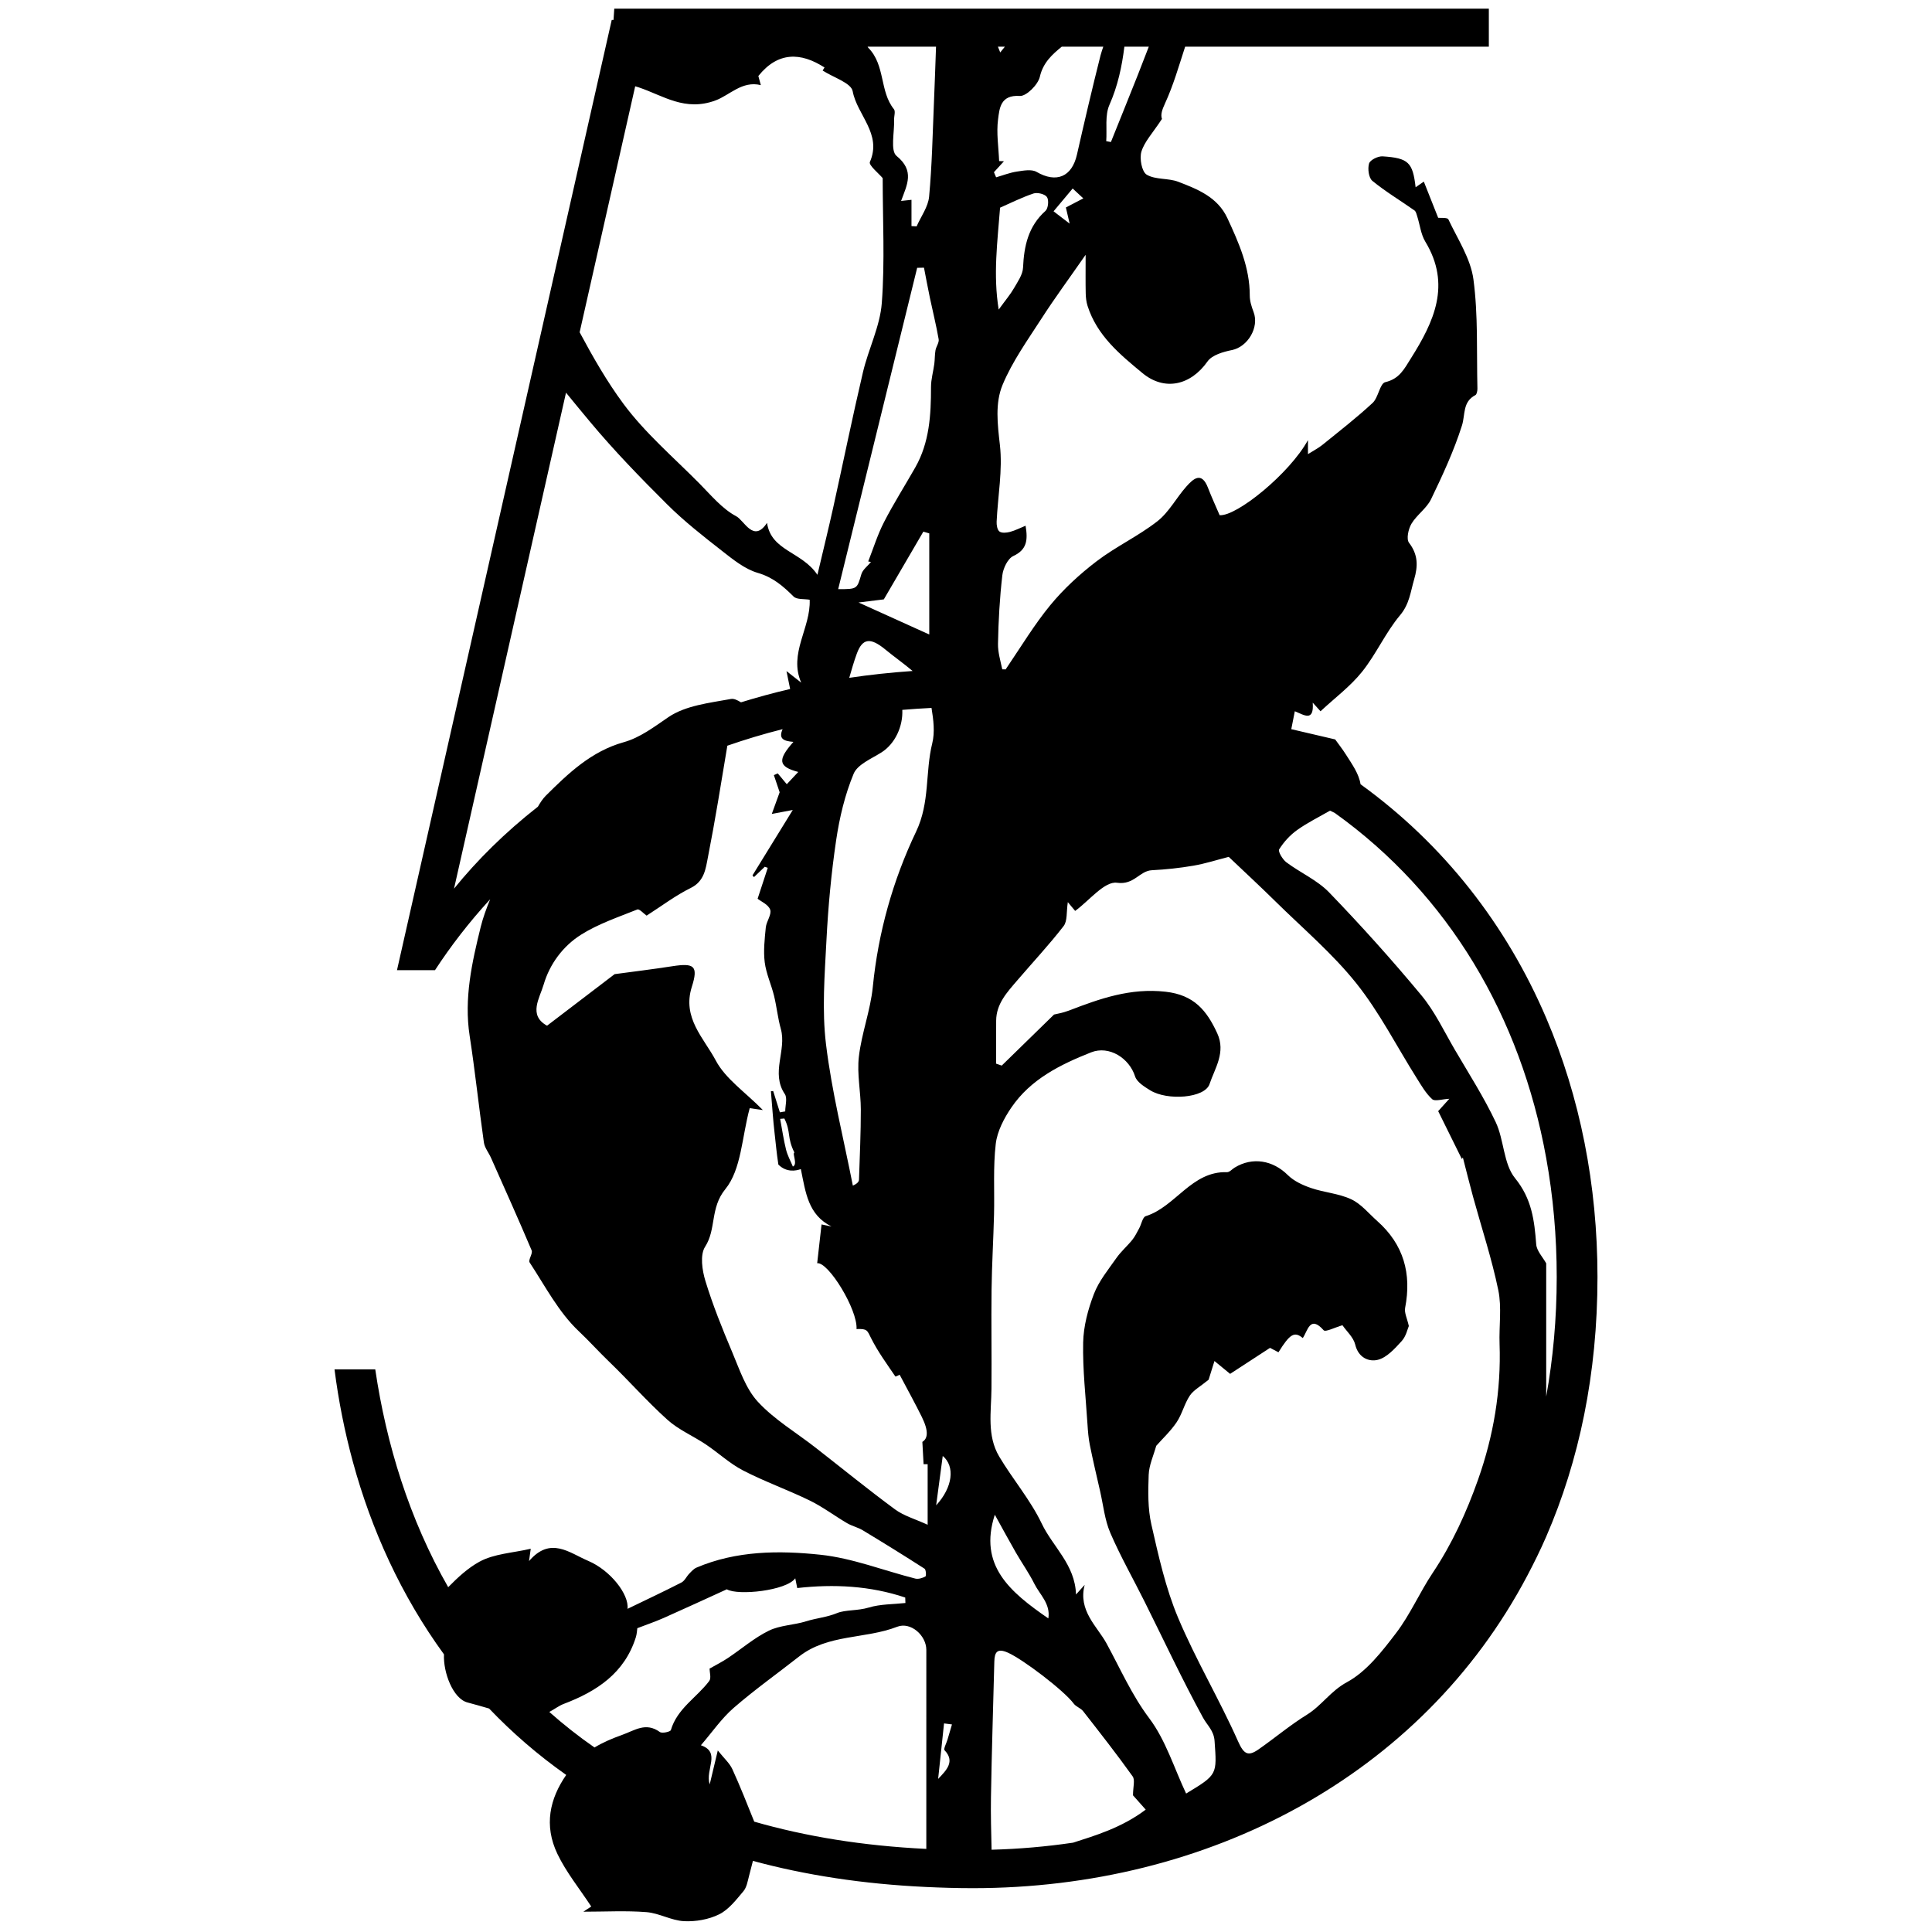<?xml version="1.0" encoding="UTF-8" standalone="no"?>
<!DOCTYPE svg PUBLIC "-//W3C//DTD SVG 1.1//EN" "http://www.w3.org/Graphics/SVG/1.1/DTD/svg11.dtd">
<svg width="100%" height="100%" viewBox="0 0 1000 1000" version="1.1" xmlns="http://www.w3.org/2000/svg" xmlns:xlink="http://www.w3.org/1999/xlink" xml:space="preserve" style="fill-rule:evenodd;clip-rule:evenodd;stroke-linejoin:round;stroke-miterlimit:2;">
<path d="M691.085,382.724c-7.544,-1.762 -14.686,-3.427 -22.723,-5.307c0.371,-1.855 1.03,-5.204 1.836,-9.276c4.643,1.855 10.023,5.8 9.267,-4.453c2.07,2.29 3.349,3.706 4.033,4.462c7.406,-6.898 15.433,-12.865 21.487,-20.418c7.333,-9.135 12.157,-20.315 19.671,-29.265c4.897,-5.825 5.415,-12.103 7.299,-18.553c2.051,-7.016 2.061,-12.816 -2.651,-18.988c-1.474,-1.928 -0.342,-7.133 1.27,-9.838c2.748,-4.614 7.846,-7.934 10.135,-12.679c5.986,-12.416 11.835,-25.037 15.99,-38.132c1.802,-5.673 0.235,-12.259 6.958,-15.77c0.752,-0.395 1.079,-2.241 1.054,-3.403c-0.454,-18.861 0.42,-37.912 -2.065,-56.509c-1.435,-10.761 -8.168,-20.862 -12.968,-31.052c-0.493,-1.054 -4.067,-0.659 -5.282,-0.815c-2.515,-6.347 -4.936,-12.45 -7.422,-18.724c-1.489,1.03 -2.743,1.889 -4.252,2.929c-1.484,-12.875 -3.686,-15.125 -17.064,-16.009c-2.378,-0.161 -6.474,1.855 -7.026,3.696c-0.805,2.68 -0.205,7.436 1.694,8.988c6.85,5.605 14.525,10.195 21.79,15.307c0.821,0.581 1.114,2.026 1.46,3.129c1.382,4.36 1.865,9.243 4.165,13.036c13.49,22.279 4.511,41.427 -7.49,60.459c-3.373,5.346 -5.839,10.541 -13.221,12.269c-2.837,0.664 -3.545,7.949 -6.577,10.756c-8.241,7.651 -17.171,14.569 -25.92,21.664c-2.046,1.664 -4.453,2.88 -7.534,4.833l0,-7.26c-9.462,17.289 -36.984,39.606 -45.719,38.859c-2.187,-5.112 -4.262,-9.569 -6.015,-14.149c-3.325,-8.666 -7.597,-4.736 -11.234,-0.65c-5.185,5.83 -8.969,13.251 -14.965,17.938c-9.838,7.69 -21.463,13.085 -31.403,20.668c-8.764,6.684 -17.103,14.339 -24.085,22.835c-8.095,9.857 -14.789,20.945 -23.05,33.175c-0.581,-0.024 -1.177,-0.019 -1.753,-0.039c-0.996,-4.628 -2.29,-8.939 -2.211,-13.207c0.214,-11.83 0.888,-23.694 2.241,-35.441c0.415,-3.613 2.792,-8.651 5.692,-9.999c6.968,-3.247 7.622,-8.115 6.343,-15.682c-2.857,1.167 -5.386,2.49 -8.081,3.203c-1.738,0.459 -4.228,0.708 -5.434,-0.205c-1.152,-0.87 -1.552,-3.389 -1.465,-5.142c0.625,-13.241 3.169,-26.667 1.69,-39.645c-1.231,-10.77 -2.568,-21.643 1.391,-31.144c5.058,-12.138 12.963,-23.148 20.155,-34.314c6.737,-10.463 14.139,-20.491 22.83,-32.985c0,8.485 -0.088,14.242 0.044,19.988c0.049,2.158 0.298,4.404 0.952,6.45c4.877,15.34 16.654,25.081 28.45,34.821c11.312,9.34 24.822,6.464 33.649,-6.059c2.344,-3.33 8.124,-4.975 12.631,-5.888c8.188,-1.66 14.242,-11.723 11.2,-19.715c-1.025,-2.695 -1.972,-5.635 -1.968,-8.462c0.025,-14.53 -5.663,-27.336 -11.581,-40.094c-5.038,-10.863 -15.35,-14.974 -25.452,-18.841c-5.175,-1.982 -11.766,-0.957 -16.307,-3.662c-2.539,-1.513 -3.823,-8.373 -2.744,-11.937c1.568,-5.161 5.776,-9.516 10.634,-16.923c-0.771,-2.187 0.02,-4.643 1.572,-8.007c4.336,-9.393 7.197,-19.466 10.424,-29.377l157.194,0l0,-13.851l0,-5.835l-452.671,0l-0.391,5.835l-0.928,0l-12.513,55.361l-17.152,75.907l-9.452,41.832l-72.03,318.728l19.676,0c7.929,-12.157 17.4,-24.559 28.547,-36.691c-1.924,4.701 -3.686,9.447 -4.892,14.324c-4.526,18.339 -8.71,36.97 -5.732,56.319c2.827,18.353 4.755,36.843 7.377,55.234c0.396,2.774 2.5,5.288 3.691,7.973c7.085,15.937 14.232,31.839 21.029,47.892c0.698,1.65 -1.89,4.951 -1.045,6.24c8.031,12.225 14.999,25.744 25.413,35.563c5.322,5.019 10.321,10.595 15.633,15.707c10.283,9.891 19.725,20.677 30.32,30.197c5.751,5.166 13.265,8.335 19.788,12.699c6.552,4.38 12.436,9.956 19.374,13.534c11.19,5.776 23.167,10.019 34.499,15.551c6.728,3.281 12.796,7.895 19.28,11.703c2.554,1.499 5.61,2.158 8.139,3.691c10.741,6.484 21.409,13.09 31.965,19.876c0.762,0.493 0.938,3.745 0.449,4.014c-1.523,0.834 -3.657,1.503 -5.263,1.093c-16.39,-4.155 -32.507,-10.59 -49.127,-12.342c-21.448,-2.261 -43.443,-2.129 -64.091,6.664c-1.45,0.615 -2.631,1.977 -3.769,3.149c-1.421,1.47 -2.358,3.706 -4.038,4.565c-9.301,4.761 -18.763,9.204 -27.907,13.627c0.878,-7.499 -8.877,-19.959 -20.38,-24.842c-9.74,-4.135 -19.524,-12.821 -30.598,0.132c0.323,-2.309 0.498,-3.564 0.889,-6.391c-9.296,2.178 -18.997,2.554 -26.599,6.738c-5.962,3.286 -11.171,8.105 -16.127,13.158c-20.106,-35.124 -32.033,-73.993 -37.751,-112.72l-11.551,0l-9.54,0c2.045,16.009 5.209,32.082 9.54,47.97c9.545,34.987 24.924,69.032 47.12,99.522c-0.464,9.35 4.687,22.972 12.176,24.901c3.726,0.956 7.446,2.079 11.186,3.139c11.854,12.406 25.11,23.948 39.904,34.367c-8.505,12.294 -11.664,26.033 -4.541,40.915c4.551,9.501 11.41,17.894 17.499,27.195c0.19,-0.123 -1.641,1.079 -4.082,2.68c11.43,0 22.112,-0.615 32.678,0.225c6.547,0.522 12.865,4.34 19.388,4.677c6.059,0.317 12.826,-0.869 18.221,-3.54c4.956,-2.451 8.793,-7.509 12.528,-11.923c1.729,-2.036 2.227,-5.219 2.949,-7.973c0.674,-2.582 1.343,-5.17 2.002,-7.763c26.961,7.314 56.816,11.977 89.748,13.51c7.861,0.366 15.839,0.61 24.056,0.61c121.694,0 232.163,-57.861 286.982,-161.69c3.481,-6.596 6.806,-13.324 9.828,-20.291c16.996,-39.182 26.526,-84.129 26.526,-134.335c0,-47.691 -9.051,-93.195 -26.526,-134.056c-20.594,-48.174 -52.969,-89.831 -96.105,-121.01c-0.859,-5.483 -4.389,-10.346 -7.455,-15.194c-1.885,-2.983 -4.082,-5.776 -5.683,-8.017m-208.547,1.983c-3.73,15.057 -1.113,30.554 -8.378,45.777c-11.977,25.091 -19.603,52.149 -22.396,80.325c-1.206,12.177 -5.815,24.002 -7.221,36.174c-1.03,8.91 0.996,18.128 1.016,27.209c0.024,12.099 -0.547,24.202 -0.942,36.296c-0.035,1.05 -0.669,2.08 -3.184,3.193c-4.785,-24.378 -10.912,-48.589 -13.895,-73.182c-2.148,-17.704 -0.684,-35.944 0.234,-53.892c0.889,-17.288 2.481,-34.601 5.019,-51.719c1.734,-11.698 4.536,-23.533 9.052,-34.392c2.022,-4.858 9.228,-7.763 14.403,-11.049c7.109,-4.506 11.176,-13.553 10.786,-22.014c4.975,-0.41 9.989,-0.772 15.12,-1.011c1.026,6.235 1.797,12.587 0.386,18.285m-38.156,-72.856c5.522,-0.683 9.472,-1.166 13.08,-1.611c6.425,-11.01 13.446,-23.03 20.462,-35.055c1.026,0.297 2.046,0.595 3.066,0.893l0,52.339c-13.285,-6.01 -24.143,-10.926 -36.608,-16.566m13.822,24.3c4.643,3.813 9.58,7.29 14.159,11.152c-11.259,0.781 -22.2,1.957 -32.79,3.539c1.225,-4.218 2.412,-8.451 3.93,-12.562c2.949,-7.988 7.046,-8.412 14.701,-2.129m10.444,493.562c-6.357,0.698 -12.978,0.527 -18.993,2.358c-5.615,1.709 -12.201,1.128 -16.322,2.837c-5.346,2.216 -10.814,2.616 -16.053,4.267c-6.347,1.997 -13.514,2.011 -19.349,4.877c-7.582,3.721 -14.164,9.472 -21.268,14.203c-2.954,1.968 -6.151,3.564 -9.398,5.42c0,1.787 0.976,4.887 -0.161,6.4c-6.431,8.569 -16.566,14.208 -19.862,25.408c-0.264,0.889 -4.521,1.841 -5.673,1.016c-7.373,-5.268 -12.807,-0.908 -19.833,1.587c-5.024,1.787 -9.73,3.823 -14.012,6.405c-8.325,-5.761 -16.092,-11.922 -23.401,-18.392c2.49,-1.274 4.858,-3.168 7.479,-4.164c17.103,-6.499 31.438,-15.878 37.302,-34.45c0.586,-1.841 0.635,-3.853 0.771,-4.731c4.77,-1.836 9.287,-3.369 13.627,-5.288c10.668,-4.726 21.253,-9.633 32.702,-14.843c5.752,3.403 30.925,0.708 35.427,-5.707c0.449,2.231 0.752,3.71 1.025,5.058c19.017,-2.134 37.732,-1.177 55.894,4.907c0.034,0.942 0.064,1.889 0.098,2.832m10.824,24.265c0.024,24.075 -0.005,48.15 -0.005,72.225c-0.005,10.278 -0.005,20.546 -0.005,30.789c-33.029,-1.597 -62.612,-6.494 -89.06,-14.101c-3.657,-9.1 -7.25,-18.23 -11.322,-27.146c-1.416,-3.11 -4.257,-5.57 -7.543,-9.711c-1.753,7.353 -2.808,11.762 -4.194,17.577c-2.471,-7.836 6.02,-16.571 -4.555,-20.267c5.868,-6.806 10.702,-13.9 16.966,-19.339c10.81,-9.394 22.547,-17.713 33.825,-26.57c14.931,-11.728 34.245,-8.979 50.826,-15.428c6.933,-2.7 15.057,4.452 15.067,11.971m-198.094,-344.282c3.091,-10.653 10.014,-19.989 19.369,-25.891c8.92,-5.63 19.251,-9.087 29.138,-13.056c1.05,-0.42 3.291,2.129 4.804,3.179c7.885,-5.034 14.965,-10.444 22.816,-14.301c7.099,-3.486 7.748,-9.97 8.9,-15.824c3.779,-19.193 6.86,-38.522 10.073,-57.827c9.149,-3.174 18.655,-6.064 28.611,-8.564c-2.315,5.083 0.727,6.211 5.585,6.587c-8.3,9.34 -7.89,12.811 2.51,15.57c-1.944,2.07 -3.662,3.901 -5.942,6.337c-1.592,-1.909 -3.13,-3.75 -4.668,-5.595c-0.669,0.298 -1.342,0.595 -2.016,0.888c1.147,3.403 2.29,6.802 2.993,8.881c-1.611,4.439 -2.842,7.827 -4.067,11.215c3.149,-0.591 6.298,-1.186 10.858,-2.05c-7.226,11.732 -14.032,22.786 -20.843,33.84c0.254,0.302 0.503,0.61 0.752,0.913c1.87,-1.787 3.74,-3.574 5.605,-5.361c0.513,0.185 1.03,0.366 1.543,0.547c-1.738,5.297 -3.476,10.589 -5.254,16.004c1.704,1.377 5.605,3.017 6.509,5.673c0.844,2.51 -1.963,6.035 -2.276,9.204c-0.59,5.976 -1.288,12.113 -0.551,18.006c0.737,5.878 3.383,11.488 4.814,17.308c1.396,5.678 1.943,11.581 3.525,17.196c3.115,11.078 -5.346,22.732 2.065,33.713c1.411,2.089 0.205,5.942 0.205,8.979c-0.923,0.156 -1.845,0.317 -2.768,0.473c-1.152,-3.676 -2.31,-7.353 -3.467,-11.029c-0.385,0.044 -0.776,0.083 -1.167,0.127c0.63,7.323 1.079,14.671 1.929,21.971c0.859,7.362 0.835,8.544 1.924,15.97c4.155,4.155 9.027,3.295 11.639,2.334c2.505,12.279 3.76,23.665 15.868,29.719c-1.919,-0.396 -3.837,-0.796 -5.156,-1.065c-0.786,6.982 -1.533,13.588 -2.26,20.077c5.81,-0.772 21.018,24.075 20.369,34.074c5.639,-0.234 5.488,0.645 7.597,4.839c3.476,6.918 8.12,13.255 12.489,19.69c0.166,0.239 2.661,-1.098 2.222,-0.913c4.111,7.797 7.973,14.74 11.483,21.864c3.711,7.518 3.037,11.239 0.283,12.918c0.249,4.565 0.435,7.856 0.635,11.557l2.104,0l0,31.34c-6.43,-2.954 -12.298,-4.58 -16.878,-7.953c-14.017,-10.327 -27.522,-21.346 -41.261,-32.053c-10.024,-7.812 -21.283,-14.472 -29.768,-23.685c-6.308,-6.855 -9.501,-16.795 -13.275,-25.706c-5.107,-12.059 -10.024,-24.275 -13.847,-36.784c-1.699,-5.556 -2.871,-13.519 -0.156,-17.727c5.883,-9.116 2.49,-20.033 10.458,-29.798c8.315,-10.184 8.559,-26.96 12.621,-41.915c0.117,0.019 2.514,0.356 6.816,0.967c-9.228,-9.38 -19.359,-16.171 -24.383,-25.667c-6.108,-11.537 -17.498,-22.039 -12.391,-38.093c3.476,-10.912 1.196,-12.435 -10.127,-10.673c-10.448,1.621 -20.955,2.886 -29.826,4.092c-12.206,9.311 -23.338,17.801 -34.978,26.682c-9.891,-5.424 -3.779,-14.339 -1.787,-21.204m129.023,94.123c-1.211,-2.93 -2.798,-5.771 -3.545,-8.818c-1.289,-5.224 -2.055,-10.575 -3.042,-15.872c0.728,-0.059 1.455,-0.118 2.183,-0.181c3.525,7.021 1.22,9.691 5.195,17.606c-1.265,0.556 1.889,6.088 -0.791,7.265m-117.427,-400.572c4.131,5.073 8.3,10.112 12.484,15.136c12.455,14.925 26.072,28.948 39.865,42.677c8.749,8.71 18.573,16.41 28.328,24.031c5.737,4.482 11.835,9.472 18.582,11.435c7.89,2.294 13.11,6.855 18.534,12.24c1.665,1.65 5.454,1.157 8.334,1.66c0.62,14.647 -11.019,27.746 -4.384,42.911c-2.026,-1.591 -4.058,-3.183 -7.627,-5.981c0.752,3.682 1.324,6.494 1.89,9.272c-8.754,2.026 -17.206,4.355 -25.437,6.899c-1.948,-1.196 -3.682,-2.012 -5.21,-1.734c-11.122,2.041 -23.518,3.374 -32.399,9.433c-7.461,5.088 -14.657,10.595 -23.094,12.948c-16.786,4.678 -28.821,16.239 -40.324,27.684c-1.572,1.567 -2.861,3.569 -4.091,5.678c-17.059,13.368 -31.546,27.771 -43.42,42.442l57.969,-256.731Zm148.381,-156.021c2.275,12.298 15.287,22.024 8.906,36.603c-0.733,1.675 4.706,6.049 6.625,8.368c0,21.468 1.167,43.166 -0.459,64.653c-0.918,12.128 -6.933,23.787 -9.765,35.866c-5.434,23.167 -10.184,46.495 -15.326,69.73c-2.368,10.688 -4.985,21.312 -8.226,35.085c-8.13,-12.137 -23.934,-12.259 -26.087,-26.902c-6.977,10.605 -11.742,-1.196 -15.912,-3.398c-7.314,-3.867 -13.06,-10.897 -19.085,-16.981c-13.373,-13.509 -28.093,-26.081 -39.318,-41.222c-8.583,-11.581 -15.795,-24.221 -22.674,-37.043l28.753,-127.318c0.629,0.186 1.254,0.361 1.904,0.581c12.528,4.194 23.796,12.636 39.694,6.733c7.343,-2.724 13.778,-10.312 23.43,-7.919c-0.703,-2.583 -1.25,-4.58 -1.284,-4.712c10.121,-12.635 21.898,-12.367 34.245,-4.418c-0.156,0.263 -1.064,1.752 -0.962,1.586c5.537,3.599 14.74,6.377 15.541,10.708m43.146,-23.055c-0.347,9.726 -0.679,19.456 -1.089,29.177c-0.679,16.161 -0.991,32.361 -2.495,48.448c-0.493,5.283 -4.218,10.258 -6.464,15.375c-0.884,-0.049 -1.772,-0.098 -2.656,-0.147l0,-13.597c-2.061,0.224 -3.579,0.386 -5.376,0.581c3.154,-8.52 7.085,-15.599 -2.343,-23.294c-3.306,-2.695 -1.05,-12.226 -1.284,-18.636c-0.069,-1.885 0.83,-4.429 -0.088,-5.561c-7.485,-9.272 -4.355,-22.757 -13.241,-31.755c-0.161,-0.166 -0.244,-0.41 -0.391,-0.591l35.427,0Zm1.362,151.432c0.303,1.748 -1.294,3.755 -1.64,5.708c-0.411,2.295 -0.303,4.677 -0.606,6.996c-0.527,4.009 -1.714,7.998 -1.714,11.996c0.01,14.452 -0.776,28.689 -8.143,41.652c-5.376,9.462 -11.23,18.67 -16.2,28.338c-3.325,6.464 -5.483,13.524 -8.164,20.32c0.479,0.093 0.962,0.186 1.441,0.283c-1.709,2.085 -4.268,3.921 -4.98,6.308c-2.285,7.675 -2.022,7.754 -12.001,7.749c13.7,-55.723 27.292,-111.026 40.885,-166.324c1.177,-0.025 2.353,-0.044 3.53,-0.068c1.02,5.233 1.977,10.477 3.076,15.696c1.494,7.119 3.286,14.184 4.516,21.346m-1.294,603.552c1.104,-8.28 2.207,-16.561 3.408,-25.544c6.44,5.336 5.239,16.185 -3.408,25.544m8.183,113.418c-0.766,2.613 -1.538,5.22 -2.304,7.832c-0.557,1.904 -2.188,4.838 -1.499,5.561c5.463,5.751 1.04,10.233 -3.355,14.803c1.021,-9.574 2.036,-19.148 3.057,-28.723c1.367,0.176 2.734,0.352 4.101,0.527m20.184,37.717c0.381,-23.382 1.147,-46.759 1.738,-70.141c0.122,-4.936 1.411,-7.216 7.04,-4.721c7.729,3.423 28.953,19.515 34.075,26.394c1.196,1.607 3.608,2.295 4.843,3.882c8.7,11.137 17.425,22.264 25.638,33.757c1.337,1.865 0.185,5.507 0.185,9.813c0.923,1.036 3.286,3.692 6.582,7.397c-12.558,9.501 -26.57,13.534 -37.595,17.108c-13.822,2.041 -27.903,3.267 -42.184,3.652c-0.215,-9.052 -0.469,-18.099 -0.322,-27.141m1.997,-146.267c3.808,6.87 7.26,13.285 10.888,19.593c3.119,5.434 6.796,10.575 9.579,16.166c2.749,5.527 8.476,10.39 7.231,17.923c-19.872,-13.734 -36.247,-27.395 -27.698,-53.682m5.214,-759.852c-0.82,1.011 -1.548,1.909 -2.417,2.978c-0.419,-1.054 -0.8,-2.002 -1.191,-2.978l3.608,0Zm52.457,48.917c0.444,-6.308 -0.757,-13.349 1.65,-18.793c4.331,-9.784 6.469,-19.861 7.743,-30.124l12.636,0c-1.889,4.892 -3.764,9.784 -5.693,14.657c-4.589,11.586 -9.271,23.133 -13.915,34.694c-0.81,-0.146 -1.616,-0.288 -2.421,-0.434m-15.16,6.957c-2.622,11.581 -10.697,14.852 -20.907,8.94c-2.582,-1.494 -6.806,-0.674 -10.165,-0.171c-3.657,0.542 -7.182,1.948 -10.765,2.978c-0.376,-0.884 -0.752,-1.762 -1.128,-2.646c1.728,-1.89 3.456,-3.779 5.185,-5.674c-0.83,-0.029 -1.665,-0.058 -2.5,-0.083c-0.283,-7.216 -1.479,-14.549 -0.552,-21.604c0.747,-5.669 1.197,-12.768 11.245,-12.104c3.373,0.225 9.457,-5.844 10.384,-9.93c1.66,-7.304 6.396,-11.557 11.342,-15.58l21.492,0c-0.478,1.494 -1.039,2.968 -1.42,4.487c-4.307,17.069 -8.32,34.221 -12.211,51.387m-12.104,29.338c3.53,-4.213 6.709,-8.007 9.887,-11.805c1.836,1.709 3.672,3.413 5.508,5.116c-2.632,1.372 -5.264,2.744 -9.023,4.707c0.239,1.025 0.874,3.735 1.958,8.359c-3.569,-2.734 -5.576,-4.267 -8.33,-6.377m-27.683,-1.879c5.029,-2.202 11.02,-5.225 17.308,-7.348c2.007,-0.674 5.908,0.297 6.963,1.855c1.069,1.587 0.649,5.888 -0.772,7.158c-8.9,7.968 -11.102,18.108 -11.615,29.387c-0.166,3.627 -2.768,7.279 -4.712,10.663c-1.811,3.159 -4.228,5.976 -7.89,11.029c-2.914,-18.099 -0.668,-34.728 0.718,-52.744m142.615,359.158c14.11,13.896 29.426,26.863 41.715,42.233c12.055,15.077 20.936,32.688 31.301,49.132c2.417,3.837 4.751,7.943 8.032,10.927c1.401,1.274 5.136,-0.03 8.866,-0.215c-1.933,2.148 -3.686,4.096 -5.766,6.405c4.052,8.203 8.154,16.493 12.25,24.779c0.176,-0.259 0.352,-0.523 0.532,-0.782c1.748,6.763 3.413,13.554 5.259,20.292c4.418,16.121 9.706,32.058 13.079,48.394c1.846,8.935 0.328,18.534 0.655,27.82c0.835,24.138 -3.086,47.442 -11.132,70.204c-6.015,17.01 -13.417,33.205 -23.475,48.272c-6.762,10.116 -11.639,21.575 -18.987,31.189c-7.28,9.535 -15.292,19.935 -25.438,25.413c-8.407,4.536 -13.06,12.103 -20.667,16.805c-8.715,5.38 -16.615,12.069 -25.042,17.943c-5.317,3.706 -7.572,2.705 -10.604,-4.121c-9.628,-21.683 -21.898,-42.218 -31.082,-64.067c-6.435,-15.301 -10.087,-31.887 -13.797,-48.174c-1.885,-8.276 -1.719,-17.167 -1.397,-25.74c0.191,-5.029 2.52,-9.97 3.897,-14.989c3.3,-3.74 7.484,-7.627 10.585,-12.24c2.822,-4.209 3.989,-9.526 6.801,-13.749c1.894,-2.852 5.375,-4.658 9.74,-8.242c0.352,-1.133 1.431,-4.575 3.022,-9.677c3.516,2.881 6.196,5.083 8.11,6.65c6.127,-3.999 12.587,-8.202 20.657,-13.461c-0.117,-0.063 2.134,1.118 4.36,2.285c5.894,-9.476 8.242,-10.951 12.592,-7.367c2.549,-3.613 3.638,-12.109 10.815,-4.018c0.922,1.044 5.917,-1.519 9.711,-2.608c2.143,3.106 5.707,6.24 6.611,10.009c1.645,6.889 7.147,9.028 11.717,7.885c4.673,-1.171 8.803,-5.829 12.348,-9.711c2.265,-2.475 3.037,-6.318 3.686,-7.773c-0.869,-3.959 -2.407,-6.869 -1.919,-9.383c3.442,-17.738 -0.756,-32.849 -14.442,-44.982c-4.394,-3.901 -8.339,-8.847 -13.461,-11.244c-6.425,-3.013 -13.983,-3.496 -20.794,-5.83c-4.311,-1.474 -8.891,-3.579 -12.049,-6.718c-7.685,-7.626 -18.236,-9.521 -27.503,-3.838c-1.318,0.806 -2.637,2.393 -3.911,2.354c-18.45,-0.601 -26.584,17.894 -42.11,22.776c-1.617,0.508 -2.207,4.131 -3.369,6.259c-1.118,2.051 -2.144,4.214 -3.594,6.016c-2.607,3.232 -5.839,5.995 -8.207,9.379c-4.209,6 -9.057,11.898 -11.64,18.606c-3.061,7.959 -5.39,16.698 -5.571,25.15c-0.292,14.08 1.343,28.205 2.241,42.306c0.23,3.588 0.508,7.211 1.221,10.731c1.621,8.017 3.496,15.98 5.322,23.953c1.645,7.216 2.387,14.833 5.268,21.527c5.224,12.123 11.801,23.66 17.699,35.495c10.028,20.11 19.539,40.504 30.319,60.2c2.168,3.959 5.571,6.596 5.952,12.025c1.216,17.396 1.592,17.367 -14.73,27.2c-6.196,-13.124 -10.536,-27.595 -19.056,-38.928c-9.145,-12.162 -15.165,-26.018 -22.21,-38.898c-4.687,-8.578 -14.799,-16.883 -11.235,-30.187c-1.962,2.177 -3.012,3.339 -4.496,4.989c-0.445,-15.467 -12.001,-24.666 -17.723,-36.686c-5.849,-12.269 -15.004,-22.918 -22.01,-34.694c-6.489,-10.908 -4.126,-23.216 -4.018,-35.129c0.156,-17.108 -0.171,-34.226 0.048,-51.329c0.162,-12.943 0.952,-25.872 1.275,-38.815c0.307,-12.211 -0.518,-24.529 0.893,-36.598c0.767,-6.533 4.282,-13.236 8.09,-18.822c9.98,-14.652 25.369,-22.244 41.252,-28.538c9.335,-3.695 19.783,2.989 22.776,12.46c0.928,2.94 4.795,5.312 7.792,7.168c8.886,5.507 28.313,4.096 30.745,-3.218c2.739,-8.207 8.544,-16.38 3.979,-26.291c-5.439,-11.826 -12.011,-19.838 -26.712,-21.498c-18.216,-2.055 -33.952,3.555 -50.054,9.75c-3.1,1.192 -6.45,1.734 -7.704,2.056c-9.707,9.472 -18.387,17.943 -27.068,26.419c-0.967,-0.332 -1.929,-0.664 -2.896,-0.992c0,-7.411 -0.034,-14.822 0.01,-22.234c0.044,-8.759 5.639,-14.691 10.829,-20.76c8.042,-9.403 16.527,-18.45 24.085,-28.225c2.036,-2.637 1.392,-7.348 2.178,-12.392c1.699,2.032 2.724,3.262 3.798,4.546c7.172,-5.19 15.204,-15.487 21.649,-14.574c8.915,1.265 11.6,-6.162 18.084,-6.489c7.192,-0.361 14.403,-1.137 21.502,-2.353c6.069,-1.04 11.986,-2.959 18.251,-4.56c8.075,7.68 16.297,15.282 24.27,23.137m30.696,-45.811c58.852,42.13 96.144,105.294 109.36,178.564c3.589,19.866 5.444,40.46 5.444,61.586c0,21.751 -1.928,42.35 -5.444,61.885l0,-68.959c-1.801,-3.271 -4.911,-6.445 -5.17,-9.838c-0.947,-12.367 -2.251,-23.558 -10.956,-34.26c-6.049,-7.441 -5.639,-19.774 -10.014,-29.021c-6.132,-12.958 -13.939,-25.13 -21.194,-37.536c-5.557,-9.506 -10.322,-19.725 -17.279,-28.103c-15.224,-18.338 -31.199,-36.105 -47.75,-53.257c-6.137,-6.362 -14.882,-10.151 -22.108,-15.56c-1.972,-1.475 -4.433,-5.62 -3.749,-6.714c2.382,-3.818 5.639,-7.396 9.315,-10.013c5.444,-3.882 11.528,-6.855 16.991,-10.014c0.732,0.283 1.631,0.757 2.554,1.24m-89.524,-359.305c0,0.005 -0.005,0.005 -0.01,0.009c0.01,0.025 0.01,0.049 0.02,0.074c-0.005,-0.035 -0.005,-0.054 -0.01,-0.083" style="fill:#000;fill-rule:nonzero;"/>
</svg>
